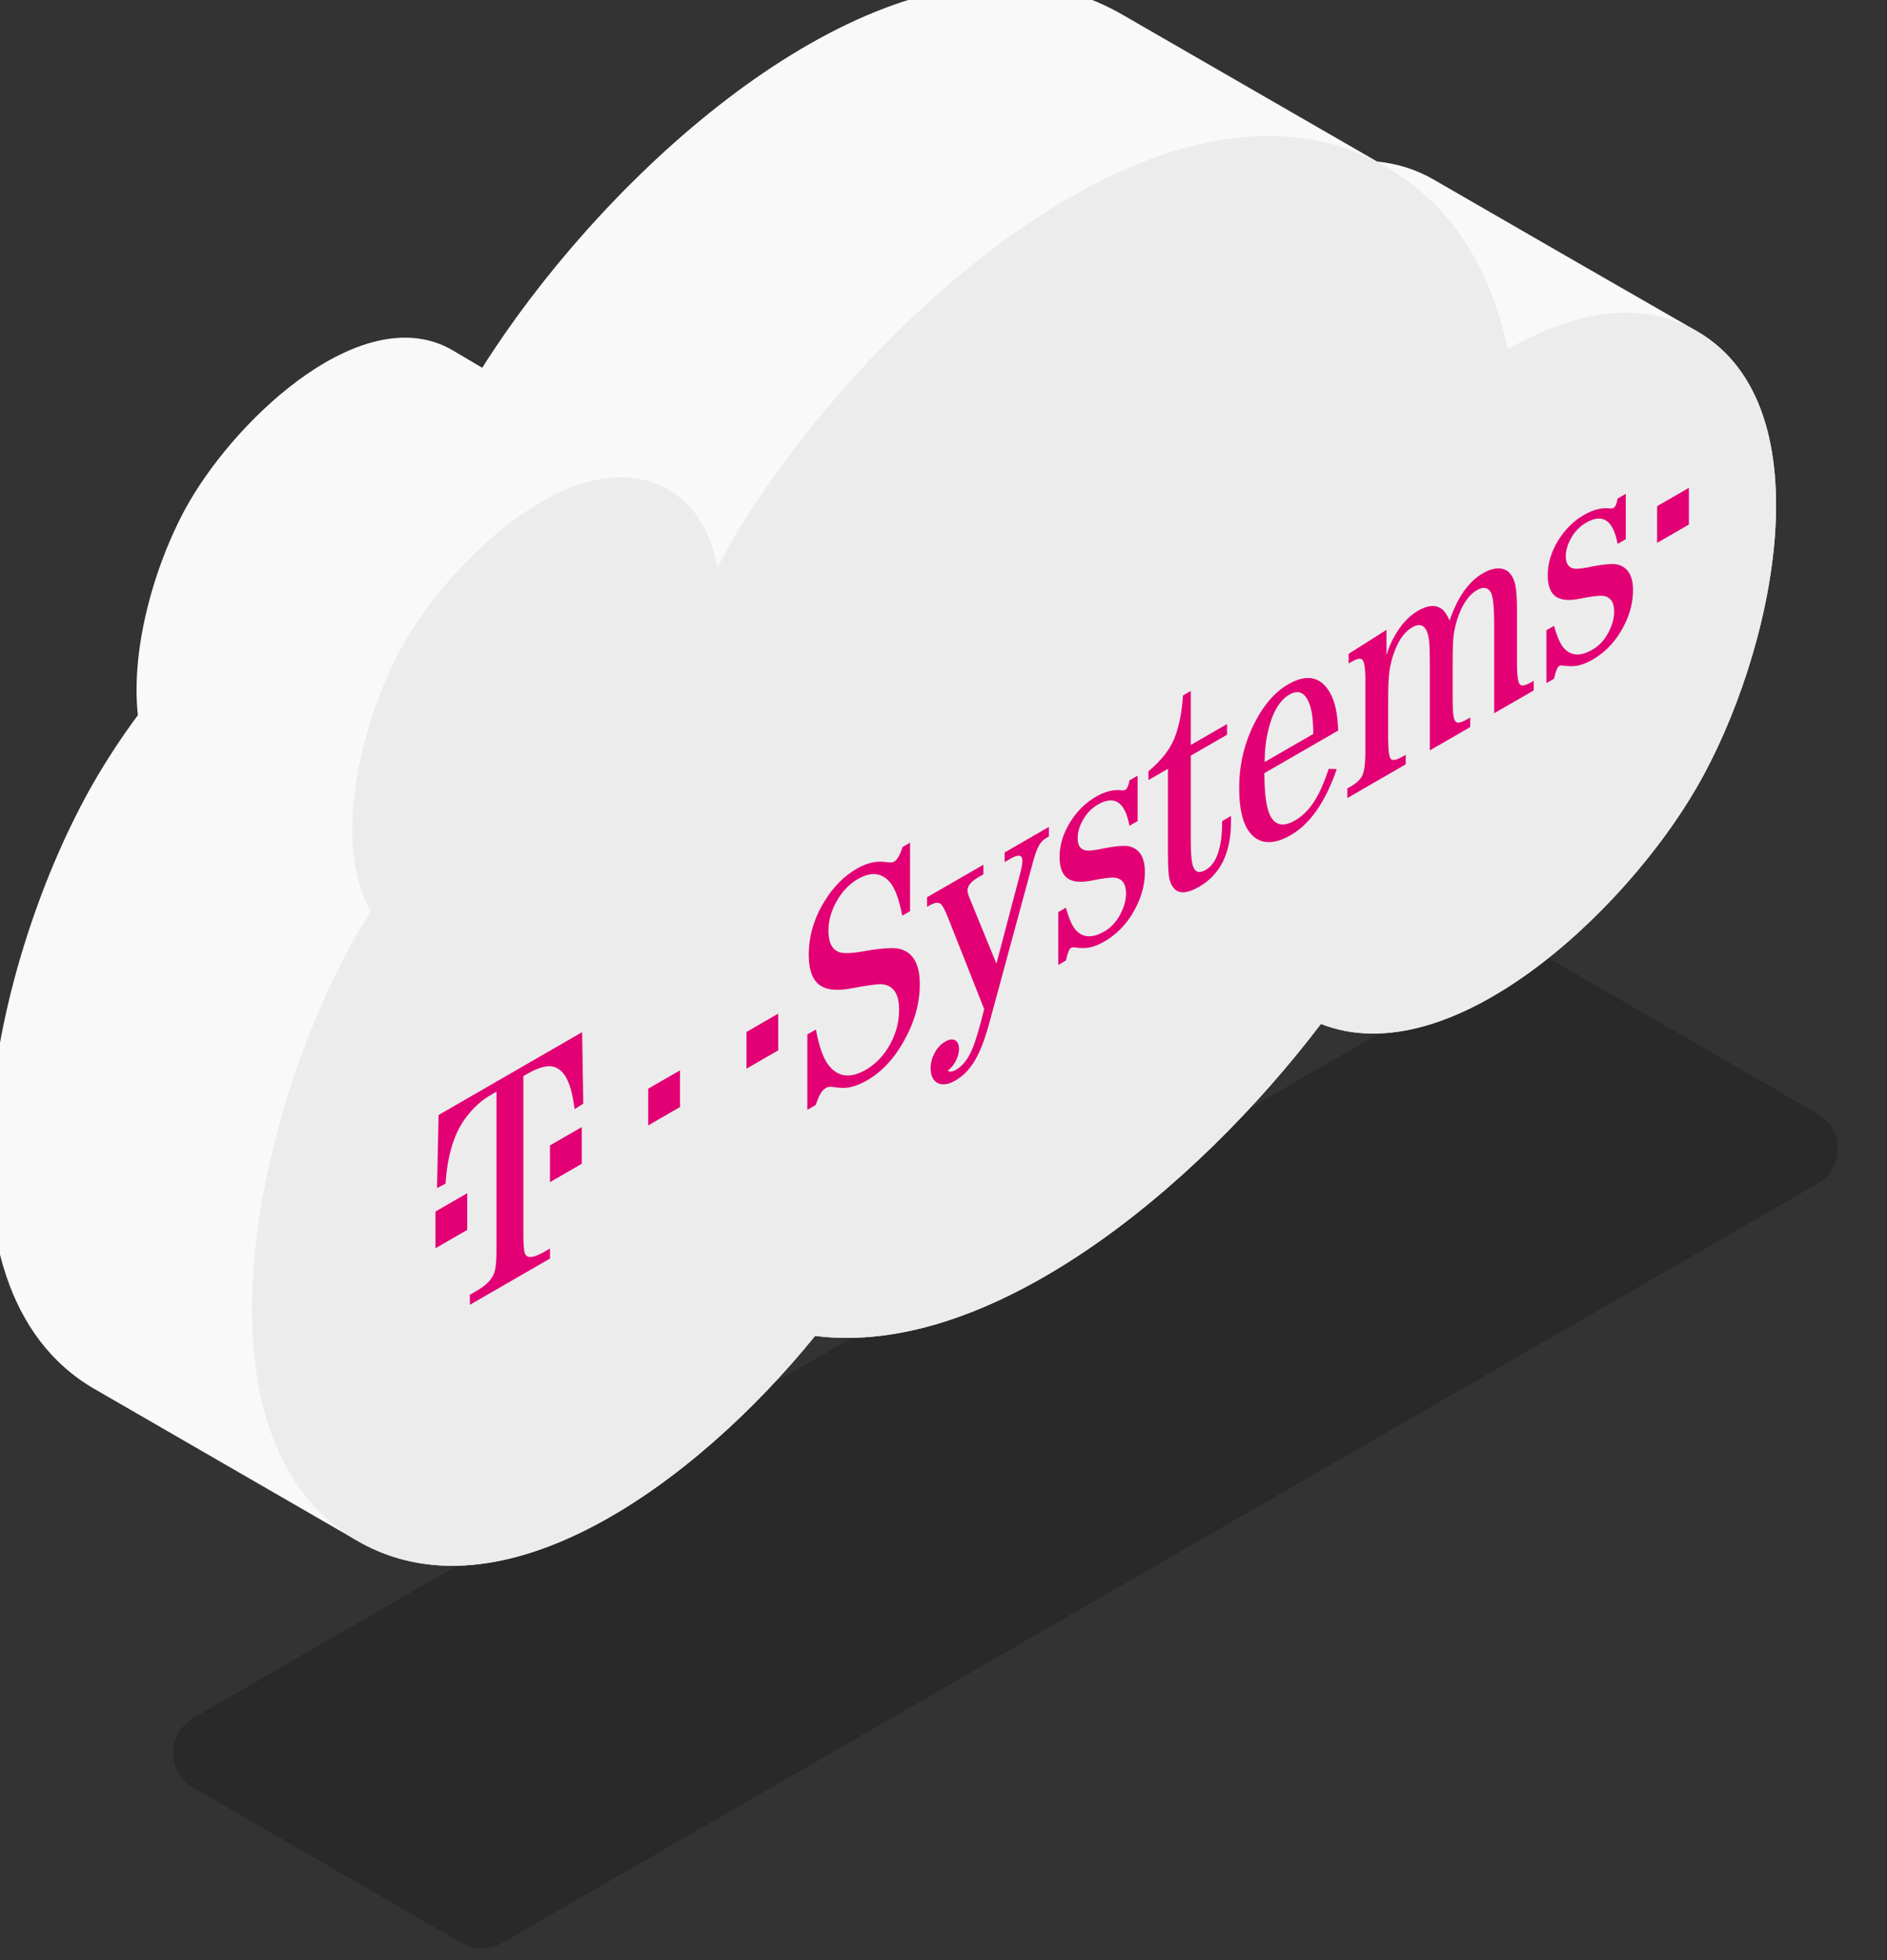 <?xml version="1.0" encoding="UTF-8" standalone="no"?>
<!DOCTYPE svg PUBLIC "-//W3C//DTD SVG 1.1//EN" "http://www.w3.org/Graphics/SVG/1.1/DTD/svg11.dtd">
<svg width="100%" height="100%" viewBox="0 0 234 243" version="1.1" xmlns="http://www.w3.org/2000/svg" xmlns:xlink="http://www.w3.org/1999/xlink" xml:space="preserve" xmlns:serif="http://www.serif.com/" style="fill-rule:evenodd;clip-rule:evenodd;stroke-linejoin:round;stroke-miterlimit:2;">
    <rect x="0" y="0" width="234" height="243" fill="#333333" stroke="none"/>
    <g transform="matrix(1,0,0,1,-849.354,-1823.67)">
        <g id="Cloud-T-Systems--front-" serif:id="Cloud T-Systems (front)" transform="matrix(0.944,0,0,0.944,-307.507,1699.38)">
            <g transform="matrix(0.917,0.53,-1.059,0.611,2664.41,71.255)">
                <path d="M-450,743.622C-450,742.075 -451.1,740.169 -452.887,738.622C-454.673,737.075 -456.874,736.122 -458.66,736.122C-470.13,736.122 -489.766,736.122 -497.113,736.122C-498.9,736.122 -500,737.075 -500,738.622C-500,756.995 -500,871.28 -500,901.827C-500,903.374 -498.9,905.28 -497.113,906.827C-495.327,908.374 -493.126,909.327 -491.34,909.327C-479.87,909.327 -460.234,909.327 -452.887,909.327C-451.1,909.327 -450,908.374 -450,906.827C-450,888.453 -450,774.168 -450,743.622Z" style="fill-opacity:0.2;"/>
            </g>
            <g id="path208045-8" transform="matrix(0.528,0,0,0.528,-2517.21,-6691.43)">
                <path d="M7340.92,12918.6C7292.67,12916.8 7236.63,12969.3 7208.42,13014C7205.87,13012.5 7203.34,13011 7200.97,13009.6C7179.15,12997 7148.1,13025.6 7135.5,13047.4C7127.46,13061.3 7120.83,13083.1 7122.75,13100.4C7118.67,13105.9 7115.03,13111.5 7111.95,13116.8C7086.75,13160.4 7068.31,13242.8 7111.95,13268L7177.41,13305.8C7213.11,13326.4 7261.14,13291.9 7291.23,13254.8C7334.53,13260.3 7385.43,13218.8 7417.08,13177.2C7449.43,13189.9 7492.6,13149.5 7510.62,13118.3C7529.52,13085.6 7543.35,13023.8 7510.62,13004.9C7477.89,12986.1 7477.88,12986.1 7445.15,12967.2C7440.67,12964.6 7435.94,12963.2 7431.05,12962.7L7367.91,12926.3C7359.39,12921.3 7350.31,12918.9 7340.92,12918.6Z" style="fill:rgb(249,249,249);fill-rule:nonzero;"/>
            </g>
            <g id="path208155-2" transform="matrix(0.528,0,0,0.528,-2517.21,-6691.43)">
                <path d="M7406.38,12956.4C7355.7,12954.5 7296.3,13012.5 7269.72,13058.5C7268.78,13060.2 7267.88,13062 7266.95,13063.7C7265.43,13055.3 7261.66,13048.3 7254.65,13044.3C7232.83,13031.7 7201.79,13060.3 7189.19,13082.1C7178.7,13100.3 7170.56,13131.9 7180.75,13149.2C7179.61,13151 7178.43,13152.8 7177.41,13154.6C7152.21,13198.2 7133.77,13280.6 7177.41,13305.8C7213.11,13326.4 7261.14,13291.9 7291.23,13254.8C7334.53,13260.3 7385.43,13218.8 7417.08,13177.2C7449.43,13189.9 7492.6,13149.5 7510.62,13118.3C7529.52,13085.6 7543.35,13023.8 7510.62,13004.9C7496.41,12996.7 7479.59,13000.2 7463.56,13009.4C7459.39,12989.9 7450,12973.7 7433.38,12964.1C7424.85,12959.1 7415.77,12956.7 7406.38,12956.4Z" style="fill:rgb(236,236,236);fill-rule:nonzero;"/>
            </g>
            <g transform="matrix(0.395,-0.228,2.1927e-17,0.456,1282.69,277.694)">
                <rect x="0" y="28.677" width="10.571" height="10.572" style="fill:rgb(226,0,116);fill-rule:nonzero;"/>
            </g>
            <g transform="matrix(0.395,-0.228,2.1927e-17,0.456,1282.69,277.694)">
                <rect x="38.084" y="28.677" width="10.572" height="10.572" style="fill:rgb(226,0,116);fill-rule:nonzero;"/>
            </g>
            <g transform="matrix(0.395,-0.228,2.1927e-17,0.456,1282.69,277.694)">
                <rect x="70.757" y="28.677" width="10.572" height="10.572" style="fill:rgb(226,0,116);fill-rule:nonzero;"/>
            </g>
            <g transform="matrix(0.395,-0.228,2.1927e-17,0.456,1282.69,277.694)">
                <rect x="103.43" y="28.677" width="10.571" height="10.572" style="fill:rgb(226,0,116);fill-rule:nonzero;"/>
            </g>
            <g transform="matrix(0.395,-0.228,2.1927e-17,0.456,1282.69,277.694)">
                <path d="M155.249,21.092C154.167,15.742 152.764,11.796 151.039,9.252C148.291,5.189 144.783,3.157 140.515,3.157C137.913,3.157 135.721,3.946 133.937,5.525C131.774,7.455 130.692,9.998 130.692,13.155C130.692,16.488 131.861,19.119 134.2,21.048C135.633,22.247 138.395,23.548 142.488,24.951C148.481,27.027 152.501,28.825 154.547,30.345C158.903,33.561 161.081,38.034 161.081,43.764C161.081,49.26 159.298,53.85 155.731,57.534C152.457,60.954 148.408,62.664 143.584,62.664C141.011,62.664 138.629,62.196 136.436,61.261C135.5,60.881 133.966,60.019 131.832,58.674C131.13,58.236 130.443,58.017 129.771,58.017C128.982,58.017 128.266,58.425 127.623,59.245C127.331,59.654 126.936,60.312 126.439,61.219L123.676,61.219L123.676,39.51L126.527,39.51C127.579,45.006 129.027,49.201 130.868,52.096C133.967,56.978 138.045,59.418 143.102,59.418C146.055,59.418 148.51,58.557 150.469,56.831C152.954,54.609 154.196,51.555 154.196,47.666C154.196,43.047 152.267,39.627 148.408,37.405C147.18,36.703 143.804,35.417 138.278,33.546C134.361,32.231 131.291,30.593 129.069,28.635C125.795,25.77 124.158,21.823 124.158,16.795C124.158,11.357 125.941,7.06 129.508,3.902C132.402,1.3 135.925,-0 140.076,-0C142.327,-0 144.549,0.438 146.742,1.315C147.648,1.695 149.066,2.47 150.995,3.639C151.609,3.99 152.164,4.165 152.661,4.165C153.568,4.165 154.474,3.229 155.381,1.359L157.836,1.359L157.836,21.092L155.249,21.092Z" style="fill:rgb(226,0,116);fill-rule:nonzero;"/>
            </g>
            <g transform="matrix(0.395,-0.228,2.1927e-17,0.456,1282.69,277.694)">
                <path d="M163.493,19.908L182.218,19.908L182.218,22.671L180.595,22.671C178.169,22.671 176.955,23.329 176.955,24.644C176.955,25.17 177.16,25.975 177.569,27.056L186.558,50.56L194.364,28.81C194.92,27.29 195.197,26.106 195.197,25.258C195.197,23.533 193.882,22.671 191.251,22.671L189.277,22.671L189.277,19.908L204.011,19.908L204.011,22.671L203.046,22.671C202.11,22.671 201.336,22.985 200.722,23.614C200.108,24.243 199.509,25.317 198.924,26.837L184.06,66.829C182.657,70.542 181.107,73.217 179.412,74.854C177.658,76.549 175.494,77.397 172.922,77.397C170.73,77.397 168.888,76.768 167.397,75.511C165.584,73.962 164.678,72.032 164.678,69.723C164.678,68.29 165.087,67.092 165.906,66.127C166.783,65.045 167.982,64.504 169.503,64.504C171.169,64.504 172.441,65.118 173.317,66.346C173.843,67.077 174.106,67.91 174.106,68.846C174.106,70.191 173.625,71.316 172.66,72.222C172.075,72.778 171.301,73.128 170.336,73.275C171.008,74.035 171.929,74.416 173.099,74.416C174.824,74.416 176.329,73.728 177.616,72.354C178.785,71.097 180.086,68.452 181.518,64.416L182.483,61.61L170.161,28.458C169.196,25.944 168.378,24.38 167.706,23.766C166.945,23.035 165.791,22.67 164.241,22.67L163.496,22.67L163.496,19.908L163.493,19.908Z" style="fill:rgb(226,0,116);fill-rule:nonzero;"/>
            </g>
            <g transform="matrix(0.395,-0.228,2.1927e-17,0.456,1282.69,277.694)">
                <path d="M233.523,19.908L233.523,32.976L230.804,32.976C229.342,25.404 225.849,21.619 220.324,21.619C218.336,21.619 216.728,22.218 215.501,23.417C214.214,24.645 213.571,26.15 213.571,27.934C213.571,29.98 214.463,31.603 216.246,32.802C217.123,33.386 218.717,34.059 221.025,34.819C225.996,36.398 229.328,37.816 231.024,39.072C234.297,41.557 235.935,44.817 235.935,48.85C235.935,52.944 234.517,56.291 231.681,58.893C229.284,61.056 226.2,62.137 222.428,62.137C220.294,62.137 218.321,61.757 216.508,60.997C215.486,60.588 214.126,59.857 212.43,58.805C211.992,58.541 211.641,58.41 211.378,58.41C210.793,58.41 210.223,59.346 209.667,61.217L207.124,61.217L207.124,46L209.667,46C210.69,49.713 211.802,52.432 213,54.156C215.368,57.547 218.511,59.243 222.428,59.243C224.679,59.243 226.463,58.469 227.779,56.919C229.036,55.486 229.665,53.82 229.665,51.92C229.665,49.172 228.436,47.037 225.981,45.518C224.666,44.729 222.019,43.691 218.043,42.405C214.477,41.235 211.838,39.672 210.128,37.713C208.418,35.755 207.563,33.299 207.563,30.346C207.563,26.867 208.791,24.061 211.247,21.927C213.469,19.998 216.275,19.033 219.666,19.033C222.678,19.033 225.514,19.837 228.174,21.445C228.7,21.766 229.139,21.927 229.489,21.927C230.074,21.927 230.512,21.255 230.804,19.91L233.523,19.91L233.523,19.908Z" style="fill:rgb(226,0,116);fill-rule:nonzero;"/>
            </g>
            <g transform="matrix(0.395,-0.228,2.1927e-17,0.456,1282.69,277.694)">
                <path d="M251.195,22.978L251.195,47.842C251.195,51.029 251.415,53.381 251.853,54.903C252.525,57.212 253.943,58.367 256.107,58.367C258.094,58.367 259.512,57.358 260.36,55.341C261.178,53.411 261.589,51.059 261.589,48.281L261.589,47.053L264.57,47.053L264.57,48.719C264.57,57.664 261.033,62.137 253.958,62.137C250.45,62.137 247.849,61.129 246.152,59.112C244.895,57.592 244.135,55.764 243.872,53.631C243.697,52.023 243.609,50.094 243.609,47.843L243.609,22.978L237.119,22.978L237.119,20.435C241.182,19.529 244.004,17.892 245.583,15.524C247.22,12.922 248.229,9.194 248.608,4.342L251.195,4.342L251.195,19.909L263.255,19.909L263.255,22.979L251.195,22.978Z" style="fill:rgb(226,0,116);fill-rule:nonzero;"/>
            </g>
            <g transform="matrix(0.395,-0.228,2.1927e-17,0.456,1282.69,277.694)">
                <path d="M300.222,40.256L275.665,40.256C275.694,46.044 276.293,50.326 277.463,53.104C279.1,57.022 281.906,58.981 285.882,58.981C288.981,58.981 291.569,57.752 293.644,55.297C294.785,53.951 295.924,52.096 297.065,49.727L299.74,51.131C295.969,58.702 290.882,62.488 284.479,62.488C279.773,62.488 275.914,60.88 272.903,57.664C269.161,53.659 267.29,47.871 267.29,40.299C267.29,33.341 269.161,27.773 272.903,23.592C275.855,20.289 279.407,18.637 283.558,18.637C289.727,18.637 294.361,21.736 297.459,27.933C299.125,31.237 300.046,35.344 300.222,40.256ZM291.934,37.098C291.934,33.444 291.539,30.432 290.75,28.064C289.317,23.884 287.066,21.793 283.996,21.793C280.547,21.793 278.105,24.366 276.673,29.511C276.089,31.587 275.781,34.115 275.752,37.097L291.934,37.097L291.934,37.098Z" style="fill:rgb(226,0,116);fill-rule:nonzero;"/>
            </g>
            <g transform="matrix(0.395,-0.228,2.1927e-17,0.456,1282.69,277.694)">
                <path d="M352.096,61.217L352.096,35.958C352.096,30.754 351.733,27.392 351.001,25.872C350.008,23.884 348.458,22.89 346.354,22.89C343.839,22.89 341.805,24.308 340.256,27.143C339.408,28.693 338.853,30.388 338.589,32.23C338.385,33.575 338.284,36.118 338.284,39.861L338.284,51.174C338.313,54.536 338.677,56.598 339.379,57.358C339.963,58.059 341.12,58.424 342.845,58.454L344.115,58.454L344.115,61.218L330.697,61.218L330.697,37.362C330.697,33.269 330.609,30.609 330.433,29.381C329.82,25.025 327.937,22.847 324.78,22.847C322.237,22.847 320.232,24.294 318.77,27.188C318.04,28.591 317.542,30.068 317.279,31.617C316.987,33.196 316.841,35.944 316.841,39.862L316.841,51.175C316.87,54.537 317.206,56.599 317.852,57.359C318.466,58.06 319.648,58.425 321.402,58.455L322.676,58.455L322.676,61.219L303.248,61.219L303.248,58.455L304.695,58.455C306.361,58.426 307.502,58.06 308.115,57.359C308.846,56.629 309.226,54.567 309.256,51.175L309.256,29.863C309.227,26.501 308.847,24.454 308.115,23.724C307.502,23.022 306.361,22.671 304.695,22.671L303.686,22.671L303.686,19.908L316.273,19.294L316.273,26.573C316.855,25.111 317.676,23.81 318.728,22.67C320.977,20.244 323.666,19.03 326.797,19.03C330.128,19.03 332.801,20.243 334.818,22.67C335.695,23.723 336.513,25.213 337.273,27.143C339.876,21.735 343.576,19.031 348.37,19.031C350.27,19.031 352.024,19.448 353.633,20.281C355.24,21.114 356.51,22.261 357.446,23.723C358.499,25.36 359.141,27.231 359.376,29.336C359.58,31.031 359.685,32.902 359.685,34.949L359.685,51.174C359.714,54.536 360.078,56.598 360.78,57.358C361.365,58.059 362.521,58.424 364.246,58.454L365.253,58.454L365.253,61.218L352.096,61.217Z" style="fill:rgb(226,0,116);fill-rule:nonzero;"/>
            </g>
            <g transform="matrix(0.395,-0.228,2.1927e-17,0.456,1282.69,277.694)">
                <path d="M395.863,19.908L395.863,32.976L393.144,32.976C391.682,25.404 388.187,21.619 382.662,21.619C380.674,21.619 379.066,22.218 377.838,23.417C376.552,24.645 375.909,26.15 375.909,27.934C375.909,29.98 376.803,31.603 378.586,32.802C379.463,33.386 381.054,34.059 383.363,34.819C388.333,36.398 391.666,37.816 393.361,39.072C396.635,41.557 398.273,44.817 398.273,48.85C398.273,52.944 396.857,56.291 394.021,58.893C391.624,61.056 388.538,62.137 384.766,62.137C382.632,62.137 380.661,61.757 378.848,60.997C377.826,60.588 376.464,59.857 374.768,58.805C374.33,58.541 373.979,58.41 373.716,58.41C373.131,58.41 372.563,59.346 372.007,61.217L369.464,61.217L369.464,46L372.007,46C373.03,49.713 374.142,52.432 375.34,54.156C377.708,57.547 380.849,59.243 384.766,59.243C387.017,59.243 388.8,58.469 390.117,56.919C391.374,55.486 392.005,53.82 392.005,51.92C392.005,49.172 390.776,47.037 388.321,45.518C387.006,44.729 384.357,43.691 380.382,42.405C376.816,41.235 374.176,39.672 372.468,37.713C370.755,35.755 369.904,33.299 369.904,30.346C369.904,26.867 371.132,24.061 373.588,21.927C375.81,19.998 378.616,19.033 382.007,19.033C385.019,19.033 387.855,19.837 390.515,21.445C391.041,21.766 391.48,21.927 391.83,21.927C392.415,21.927 392.853,21.255 393.145,19.91L395.863,19.91L395.863,19.908Z" style="fill:rgb(226,0,116);fill-rule:nonzero;"/>
            </g>
            <g transform="matrix(0.395,-0.228,2.1927e-17,0.456,1282.69,277.694)">
                <rect x="406.282" y="28.677" width="10.571" height="10.572" style="fill:rgb(226,0,116);fill-rule:nonzero;"/>
            </g>
            <g transform="matrix(0.395,-0.228,2.1927e-17,0.456,1282.69,277.694)">
                <path d="M29.242,4.298L29.242,49.552C29.242,52.826 29.415,54.844 29.762,55.604C30.362,57.387 32.381,58.308 35.818,58.367L38.089,58.367L38.089,61.261L11.451,61.261L11.451,58.367L13.722,58.367C16.214,58.367 17.918,57.914 18.832,57.008C19.464,56.452 19.857,55.619 20.016,54.508C20.204,53.368 20.3,51.716 20.3,49.553L20.3,4.298L18.312,4.298C15.19,4.298 12.382,5.146 9.891,6.841C6.137,9.413 3.96,14.573 3.361,22.32L0.522,22.188L1.043,1.402L48.783,1.402L49.162,22.188L46.275,22.32C45.613,17.408 44.509,13.593 42.963,10.875C41.575,8.448 39.841,6.724 37.759,5.701C35.898,4.795 33.547,4.327 30.709,4.298L29.242,4.298Z" style="fill:rgb(226,0,116);fill-rule:nonzero;"/>
            </g>
        </g>
    </g>
</svg>
